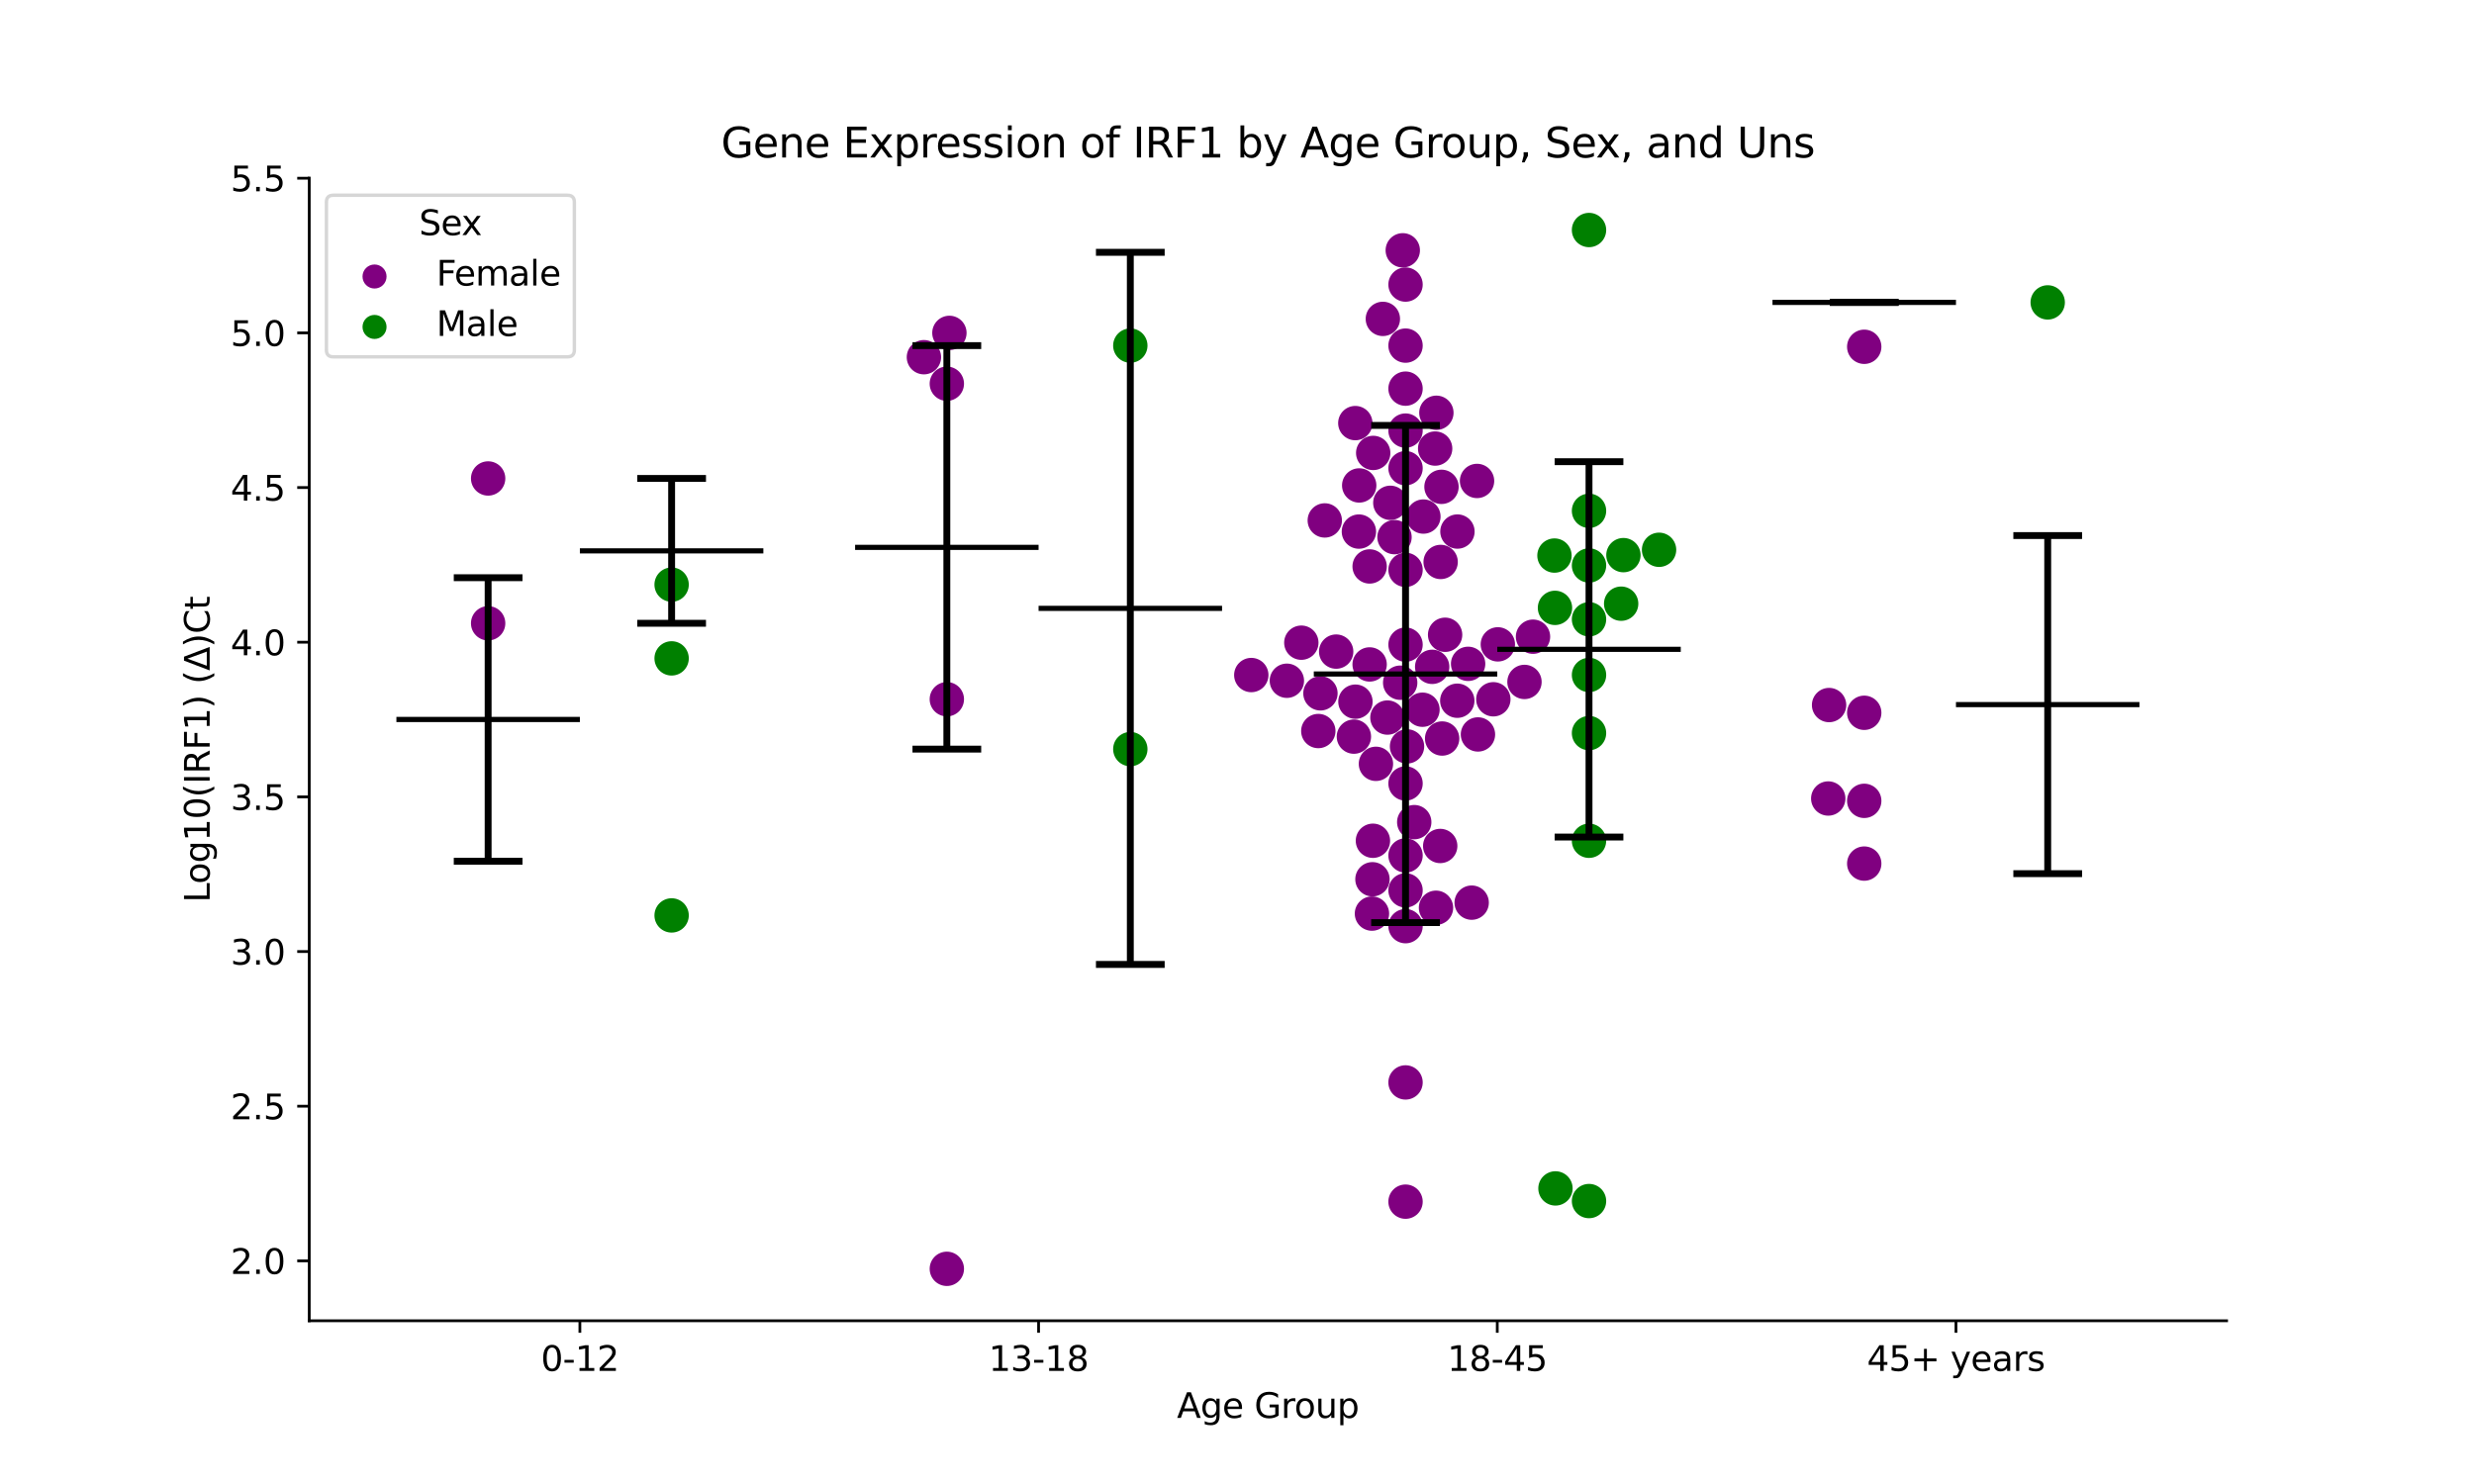 <?xml version="1.0" encoding="utf-8" standalone="no"?>
<!DOCTYPE svg PUBLIC "-//W3C//DTD SVG 1.1//EN"
  "http://www.w3.org/Graphics/SVG/1.1/DTD/svg11.dtd">
<svg xmlns:xlink="http://www.w3.org/1999/xlink" width="720pt" height="432pt" viewBox="0 0 720 432" xmlns="http://www.w3.org/2000/svg" version="1.1">
 <defs>
  <style type="text/css">*{stroke-linejoin: round; stroke-linecap: butt}</style>
 </defs>
 <g id="figure_1">
  <g id="patch_1">
   <path d="M 0 432 
L 720 432 
L 720 0 
L 0 0 
z
" style="fill: #ffffff"/>
  </g>
  <g id="axes_1">
   <g id="patch_2">
    <path d="M 90 384.48 
L 648 384.48 
L 648 51.84 
L 90 51.84 
z
" style="fill: #ffffff"/>
   </g>
   <g id="PathCollection_1">
    <defs>
     <path id="C0_0_60d38d4b29" d="M 0 5 
C 1.326 5 2.598 4.473 3.536 3.536 
C 4.473 2.598 5 1.326 5 -0 
C 5 -1.326 4.473 -2.598 3.536 -3.536 
C 2.598 -4.473 1.326 -5 0 -5 
C -1.326 -5 -2.598 -4.473 -3.536 -3.536 
C -4.473 -2.598 -5 -1.326 -5 0 
C -5 1.326 -4.473 2.598 -3.536 3.536 
C -2.598 4.473 -1.326 5 0 5 
z
"/>
    </defs>
    <g clip-path="url(#pe9689f462b)">
     <use xlink:href="#C0_0_60d38d4b29" x="142.062" y="139.283" style="fill: #800080"/>
    </g>
    <g clip-path="url(#pe9689f462b)">
     <use xlink:href="#C0_0_60d38d4b29" x="142.062" y="181.44" style="fill: #800080"/>
    </g>
   </g>
   <g id="PathCollection_2">
    <defs>
     <path id="C1_0_2b07fa9f61" d="M 0 5 
C 1.326 5 2.598 4.473 3.536 3.536 
C 4.473 2.598 5 1.326 5 -0 
C 5 -1.326 4.473 -2.598 3.536 -3.536 
C 2.598 -4.473 1.326 -5 0 -5 
C -1.326 -5 -2.598 -4.473 -3.536 -3.536 
C -4.473 -2.598 -5 -1.326 -5 0 
C -5 1.326 -4.473 2.598 -3.536 3.536 
C -2.598 4.473 -1.326 5 0 5 
z
"/>
    </defs>
    <g clip-path="url(#pe9689f462b)">
     <use xlink:href="#C1_0_2b07fa9f61" x="195.459" y="191.658" style="fill: #008000"/>
    </g>
    <g clip-path="url(#pe9689f462b)">
     <use xlink:href="#C1_0_2b07fa9f61" x="195.459" y="170.188" style="fill: #008000"/>
    </g>
    <g clip-path="url(#pe9689f462b)">
     <use xlink:href="#C1_0_2b07fa9f61" x="195.459" y="266.483" style="fill: #008000"/>
    </g>
   </g>
   <g id="PathCollection_3">
    <defs>
     <path id="C2_0_3ccf92d08c" d="M 0 5 
C 1.326 5 2.598 4.473 3.536 3.536 
C 4.473 2.598 5 1.326 5 -0 
C 5 -1.326 4.473 -2.598 3.536 -3.536 
C 2.598 -4.473 1.326 -5 0 -5 
C -1.326 -5 -2.598 -4.473 -3.536 -3.536 
C -4.473 -2.598 -5 -1.326 -5 0 
C -5 1.326 -4.473 2.598 -3.536 3.536 
C -2.598 4.473 -1.326 5 0 5 
z
"/>
    </defs>
    <g clip-path="url(#pe9689f462b)">
     <use xlink:href="#C2_0_3ccf92d08c" x="275.555" y="369.36" style="fill: #800080"/>
    </g>
    <g clip-path="url(#pe9689f462b)">
     <use xlink:href="#C2_0_3ccf92d08c" x="276.303" y="96.907" style="fill: #800080"/>
    </g>
    <g clip-path="url(#pe9689f462b)">
     <use xlink:href="#C2_0_3ccf92d08c" x="275.555" y="203.548" style="fill: #800080"/>
    </g>
    <g clip-path="url(#pe9689f462b)">
     <use xlink:href="#C2_0_3ccf92d08c" x="268.882" y="103.982" style="fill: #800080"/>
    </g>
    <g clip-path="url(#pe9689f462b)">
     <use xlink:href="#C2_0_3ccf92d08c" x="275.555" y="111.704" style="fill: #800080"/>
    </g>
   </g>
   <g id="PathCollection_4">
    <defs>
     <path id="C3_0_b7e15fd3f3" d="M 0 5 
C 1.326 5 2.598 4.473 3.536 3.536 
C 4.473 2.598 5 1.326 5 -0 
C 5 -1.326 4.473 -2.598 3.536 -3.536 
C 2.598 -4.473 1.326 -5 0 -5 
C -1.326 -5 -2.598 -4.473 -3.536 -3.536 
C -4.473 -2.598 -5 -1.326 -5 0 
C -5 1.326 -4.473 2.598 -3.536 3.536 
C -2.598 4.473 -1.326 5 0 5 
z
"/>
    </defs>
    <g clip-path="url(#pe9689f462b)">
     <use xlink:href="#C3_0_b7e15fd3f3" x="328.952" y="218.071" style="fill: #008000"/>
    </g>
    <g clip-path="url(#pe9689f462b)">
     <use xlink:href="#C3_0_b7e15fd3f3" x="328.952" y="100.607" style="fill: #008000"/>
    </g>
   </g>
   <g id="PathCollection_5">
    <defs>
     <path id="C4_0_c4be7e8904" d="M 0 5 
C 1.326 5 2.598 4.473 3.536 3.536 
C 4.473 2.598 5 1.326 5 -0 
C 5 -1.326 4.473 -2.598 3.536 -3.536 
C 2.598 -4.473 1.326 -5 0 -5 
C -1.326 -5 -2.598 -4.473 -3.536 -3.536 
C -4.473 -2.598 -5 -1.326 -5 0 
C -5 1.326 -4.473 2.598 -3.536 3.536 
C -2.598 4.473 -1.326 5 0 5 
z
"/>
    </defs>
    <g clip-path="url(#pe9689f462b)">
     <use xlink:href="#C4_0_c4be7e8904" x="399.421" y="255.958" style="fill: #800080"/>
    </g>
    <g clip-path="url(#pe9689f462b)">
     <use xlink:href="#C4_0_c4be7e8904" x="407.49" y="198.741" style="fill: #800080"/>
    </g>
    <g clip-path="url(#pe9689f462b)">
     <use xlink:href="#C4_0_c4be7e8904" x="427.262" y="193.247" style="fill: #800080"/>
    </g>
    <g clip-path="url(#pe9689f462b)">
     <use xlink:href="#C4_0_c4be7e8904" x="428.297" y="262.765" style="fill: #800080"/>
    </g>
    <g clip-path="url(#pe9689f462b)">
     <use xlink:href="#C4_0_c4be7e8904" x="417.913" y="264.252" style="fill: #800080"/>
    </g>
    <g clip-path="url(#pe9689f462b)">
     <use xlink:href="#C4_0_c4be7e8904" x="409.048" y="315.1" style="fill: #800080"/>
    </g>
    <g clip-path="url(#pe9689f462b)">
     <use xlink:href="#C4_0_c4be7e8904" x="403.778" y="208.885" style="fill: #800080"/>
    </g>
    <g clip-path="url(#pe9689f462b)">
     <use xlink:href="#C4_0_c4be7e8904" x="409.048" y="349.81" style="fill: #800080"/>
    </g>
    <g clip-path="url(#pe9689f462b)">
     <use xlink:href="#C4_0_c4be7e8904" x="413.977" y="206.604" style="fill: #800080"/>
    </g>
    <g clip-path="url(#pe9689f462b)">
     <use xlink:href="#C4_0_c4be7e8904" x="435.911" y="187.577" style="fill: #800080"/>
    </g>
    <g clip-path="url(#pe9689f462b)">
     <use xlink:href="#C4_0_c4be7e8904" x="409.048" y="228.073" style="fill: #800080"/>
    </g>
    <g clip-path="url(#pe9689f462b)">
     <use xlink:href="#C4_0_c4be7e8904" x="398.6" y="164.894" style="fill: #800080"/>
    </g>
    <g clip-path="url(#pe9689f462b)">
     <use xlink:href="#C4_0_c4be7e8904" x="404.623" y="146.374" style="fill: #800080"/>
    </g>
    <g clip-path="url(#pe9689f462b)">
     <use xlink:href="#C4_0_c4be7e8904" x="409.048" y="136.291" style="fill: #800080"/>
    </g>
    <g clip-path="url(#pe9689f462b)">
     <use xlink:href="#C4_0_c4be7e8904" x="416.802" y="194.12" style="fill: #800080"/>
    </g>
    <g clip-path="url(#pe9689f462b)">
     <use xlink:href="#C4_0_c4be7e8904" x="424.154" y="154.737" style="fill: #800080"/>
    </g>
    <g clip-path="url(#pe9689f462b)">
     <use xlink:href="#C4_0_c4be7e8904" x="434.601" y="203.564" style="fill: #800080"/>
    </g>
    <g clip-path="url(#pe9689f462b)">
     <use xlink:href="#C4_0_c4be7e8904" x="383.662" y="212.809" style="fill: #800080"/>
    </g>
    <g clip-path="url(#pe9689f462b)">
     <use xlink:href="#C4_0_c4be7e8904" x="388.86" y="189.685" style="fill: #800080"/>
    </g>
    <g clip-path="url(#pe9689f462b)">
     <use xlink:href="#C4_0_c4be7e8904" x="419.14" y="246.268" style="fill: #800080"/>
    </g>
    <g clip-path="url(#pe9689f462b)">
     <use xlink:href="#C4_0_c4be7e8904" x="430.125" y="213.8" style="fill: #800080"/>
    </g>
    <g clip-path="url(#pe9689f462b)">
     <use xlink:href="#C4_0_c4be7e8904" x="409.048" y="269.61" style="fill: #800080"/>
    </g>
    <g clip-path="url(#pe9689f462b)">
     <use xlink:href="#C4_0_c4be7e8904" x="395.565" y="141.316" style="fill: #800080"/>
    </g>
    <g clip-path="url(#pe9689f462b)">
     <use xlink:href="#C4_0_c4be7e8904" x="364.159" y="196.508" style="fill: #800080"/>
    </g>
    <g clip-path="url(#pe9689f462b)">
     <use xlink:href="#C4_0_c4be7e8904" x="384.283" y="201.833" style="fill: #800080"/>
    </g>
    <g clip-path="url(#pe9689f462b)">
     <use xlink:href="#C4_0_c4be7e8904" x="409.048" y="82.839" style="fill: #800080"/>
    </g>
    <g clip-path="url(#pe9689f462b)">
     <use xlink:href="#C4_0_c4be7e8904" x="394.433" y="123.167" style="fill: #800080"/>
    </g>
    <g clip-path="url(#pe9689f462b)">
     <use xlink:href="#C4_0_c4be7e8904" x="402.449" y="92.831" style="fill: #800080"/>
    </g>
    <g clip-path="url(#pe9689f462b)">
     <use xlink:href="#C4_0_c4be7e8904" x="399.273" y="265.957" style="fill: #800080"/>
    </g>
    <g clip-path="url(#pe9689f462b)">
     <use xlink:href="#C4_0_c4be7e8904" x="385.546" y="151.5" style="fill: #800080"/>
    </g>
    <g clip-path="url(#pe9689f462b)">
     <use xlink:href="#C4_0_c4be7e8904" x="374.513" y="198.169" style="fill: #800080"/>
    </g>
    <g clip-path="url(#pe9689f462b)">
     <use xlink:href="#C4_0_c4be7e8904" x="446.146" y="185.344" style="fill: #800080"/>
    </g>
    <g clip-path="url(#pe9689f462b)">
     <use xlink:href="#C4_0_c4be7e8904" x="424.11" y="203.983" style="fill: #800080"/>
    </g>
    <g clip-path="url(#pe9689f462b)">
     <use xlink:href="#C4_0_c4be7e8904" x="409.048" y="259.188" style="fill: #800080"/>
    </g>
    <g clip-path="url(#pe9689f462b)">
     <use xlink:href="#C4_0_c4be7e8904" x="443.664" y="198.515" style="fill: #800080"/>
    </g>
    <g clip-path="url(#pe9689f462b)">
     <use xlink:href="#C4_0_c4be7e8904" x="400.432" y="222.357" style="fill: #800080"/>
    </g>
    <g clip-path="url(#pe9689f462b)">
     <use xlink:href="#C4_0_c4be7e8904" x="398.599" y="193.421" style="fill: #800080"/>
    </g>
    <g clip-path="url(#pe9689f462b)">
     <use xlink:href="#C4_0_c4be7e8904" x="429.857" y="140.009" style="fill: #800080"/>
    </g>
    <g clip-path="url(#pe9689f462b)">
     <use xlink:href="#C4_0_c4be7e8904" x="409.48" y="217.283" style="fill: #800080"/>
    </g>
    <g clip-path="url(#pe9689f462b)">
     <use xlink:href="#C4_0_c4be7e8904" x="378.72" y="187.088" style="fill: #800080"/>
    </g>
    <g clip-path="url(#pe9689f462b)">
     <use xlink:href="#C4_0_c4be7e8904" x="409.048" y="100.61" style="fill: #800080"/>
    </g>
    <g clip-path="url(#pe9689f462b)">
     <use xlink:href="#C4_0_c4be7e8904" x="409.048" y="165.884" style="fill: #800080"/>
    </g>
    <g clip-path="url(#pe9689f462b)">
     <use xlink:href="#C4_0_c4be7e8904" x="408.244" y="72.868" style="fill: #800080"/>
    </g>
    <g clip-path="url(#pe9689f462b)">
     <use xlink:href="#C4_0_c4be7e8904" x="418.025" y="120.161" style="fill: #800080"/>
    </g>
    <g clip-path="url(#pe9689f462b)">
     <use xlink:href="#C4_0_c4be7e8904" x="409.048" y="125.348" style="fill: #800080"/>
    </g>
    <g clip-path="url(#pe9689f462b)">
     <use xlink:href="#C4_0_c4be7e8904" x="394.468" y="204.261" style="fill: #800080"/>
    </g>
    <g clip-path="url(#pe9689f462b)">
     <use xlink:href="#C4_0_c4be7e8904" x="395.477" y="154.747" style="fill: #800080"/>
    </g>
    <g clip-path="url(#pe9689f462b)">
     <use xlink:href="#C4_0_c4be7e8904" x="417.666" y="130.579" style="fill: #800080"/>
    </g>
    <g clip-path="url(#pe9689f462b)">
     <use xlink:href="#C4_0_c4be7e8904" x="419.512" y="141.721" style="fill: #800080"/>
    </g>
    <g clip-path="url(#pe9689f462b)">
     <use xlink:href="#C4_0_c4be7e8904" x="420.565" y="184.784" style="fill: #800080"/>
    </g>
    <g clip-path="url(#pe9689f462b)">
     <use xlink:href="#C4_0_c4be7e8904" x="409.048" y="187.659" style="fill: #800080"/>
    </g>
    <g clip-path="url(#pe9689f462b)">
     <use xlink:href="#C4_0_c4be7e8904" x="414.247" y="150.373" style="fill: #800080"/>
    </g>
    <g clip-path="url(#pe9689f462b)">
     <use xlink:href="#C4_0_c4be7e8904" x="409.048" y="113.137" style="fill: #800080"/>
    </g>
    <g clip-path="url(#pe9689f462b)">
     <use xlink:href="#C4_0_c4be7e8904" x="409.048" y="249.027" style="fill: #800080"/>
    </g>
    <g clip-path="url(#pe9689f462b)">
     <use xlink:href="#C4_0_c4be7e8904" x="399.639" y="131.851" style="fill: #800080"/>
    </g>
    <g clip-path="url(#pe9689f462b)">
     <use xlink:href="#C4_0_c4be7e8904" x="399.557" y="244.75" style="fill: #800080"/>
    </g>
    <g clip-path="url(#pe9689f462b)">
     <use xlink:href="#C4_0_c4be7e8904" x="411.58" y="239.329" style="fill: #800080"/>
    </g>
    <g clip-path="url(#pe9689f462b)">
     <use xlink:href="#C4_0_c4be7e8904" x="419.267" y="163.588" style="fill: #800080"/>
    </g>
    <g clip-path="url(#pe9689f462b)">
     <use xlink:href="#C4_0_c4be7e8904" x="394.022" y="214.437" style="fill: #800080"/>
    </g>
    <g clip-path="url(#pe9689f462b)">
     <use xlink:href="#C4_0_c4be7e8904" x="419.7" y="214.988" style="fill: #800080"/>
    </g>
    <g clip-path="url(#pe9689f462b)">
     <use xlink:href="#C4_0_c4be7e8904" x="405.839" y="156.363" style="fill: #800080"/>
    </g>
   </g>
   <g id="PathCollection_6">
    <defs>
     <path id="C5_0_71ccc77578" d="M 0 5 
C 1.326 5 2.598 4.473 3.536 3.536 
C 4.473 2.598 5 1.326 5 -0 
C 5 -1.326 4.473 -2.598 3.536 -3.536 
C 2.598 -4.473 1.326 -5 0 -5 
C -1.326 -5 -2.598 -4.473 -3.536 -3.536 
C -4.473 -2.598 -5 -1.326 -5 0 
C -5 1.326 -4.473 2.598 -3.536 3.536 
C -2.598 4.473 -1.326 5 0 5 
z
"/>
    </defs>
    <g clip-path="url(#pe9689f462b)">
     <use xlink:href="#C5_0_71ccc77578" x="462.445" y="244.75" style="fill: #008000"/>
    </g>
    <g clip-path="url(#pe9689f462b)">
     <use xlink:href="#C5_0_71ccc77578" x="462.445" y="164.609" style="fill: #008000"/>
    </g>
    <g clip-path="url(#pe9689f462b)">
     <use xlink:href="#C5_0_71ccc77578" x="452.682" y="345.953" style="fill: #008000"/>
    </g>
    <g clip-path="url(#pe9689f462b)">
     <use xlink:href="#C5_0_71ccc77578" x="472.459" y="161.601" style="fill: #008000"/>
    </g>
    <g clip-path="url(#pe9689f462b)">
     <use xlink:href="#C5_0_71ccc77578" x="462.445" y="349.635" style="fill: #008000"/>
    </g>
    <g clip-path="url(#pe9689f462b)">
     <use xlink:href="#C5_0_71ccc77578" x="471.8" y="175.736" style="fill: #008000"/>
    </g>
    <g clip-path="url(#pe9689f462b)">
     <use xlink:href="#C5_0_71ccc77578" x="462.445" y="213.41" style="fill: #008000"/>
    </g>
    <g clip-path="url(#pe9689f462b)">
     <use xlink:href="#C5_0_71ccc77578" x="482.831" y="160.047" style="fill: #008000"/>
    </g>
    <g clip-path="url(#pe9689f462b)">
     <use xlink:href="#C5_0_71ccc77578" x="462.445" y="148.704" style="fill: #008000"/>
    </g>
    <g clip-path="url(#pe9689f462b)">
     <use xlink:href="#C5_0_71ccc77578" x="452.542" y="176.953" style="fill: #008000"/>
    </g>
    <g clip-path="url(#pe9689f462b)">
     <use xlink:href="#C5_0_71ccc77578" x="462.445" y="196.488" style="fill: #008000"/>
    </g>
    <g clip-path="url(#pe9689f462b)">
     <use xlink:href="#C5_0_71ccc77578" x="462.445" y="180.277" style="fill: #008000"/>
    </g>
    <g clip-path="url(#pe9689f462b)">
     <use xlink:href="#C5_0_71ccc77578" x="452.391" y="161.727" style="fill: #008000"/>
    </g>
    <g clip-path="url(#pe9689f462b)">
     <use xlink:href="#C5_0_71ccc77578" x="462.445" y="66.96" style="fill: #008000"/>
    </g>
   </g>
   <g id="PathCollection_7">
    <defs>
     <path id="C6_0_45446787f5" d="M 0 5 
C 1.326 5 2.598 4.473 3.536 3.536 
C 4.473 2.598 5 1.326 5 -0 
C 5 -1.326 4.473 -2.598 3.536 -3.536 
C 2.598 -4.473 1.326 -5 0 -5 
C -1.326 -5 -2.598 -4.473 -3.536 -3.536 
C -4.473 -2.598 -5 -1.326 -5 0 
C -5 1.326 -4.473 2.598 -3.536 3.536 
C -2.598 4.473 -1.326 5 0 5 
z
"/>
    </defs>
    <g clip-path="url(#pe9689f462b)">
     <use xlink:href="#C6_0_45446787f5" x="542.541" y="251.395" style="fill: #800080"/>
    </g>
    <g clip-path="url(#pe9689f462b)">
     <use xlink:href="#C6_0_45446787f5" x="532.065" y="232.449" style="fill: #800080"/>
    </g>
    <g clip-path="url(#pe9689f462b)">
     <use xlink:href="#C6_0_45446787f5" x="542.541" y="207.497" style="fill: #800080"/>
    </g>
    <g clip-path="url(#pe9689f462b)">
     <use xlink:href="#C6_0_45446787f5" x="542.541" y="233.131" style="fill: #800080"/>
    </g>
    <g clip-path="url(#pe9689f462b)">
     <use xlink:href="#C6_0_45446787f5" x="532.311" y="205.244" style="fill: #800080"/>
    </g>
    <g clip-path="url(#pe9689f462b)">
     <use xlink:href="#C6_0_45446787f5" x="542.541" y="100.951" style="fill: #800080"/>
    </g>
   </g>
   <g id="PathCollection_8">
    <defs>
     <path id="m932ec65795" d="M 0 5 
C 1.326 5 2.598 4.473 3.536 3.536 
C 4.473 2.598 5 1.326 5 0 
C 5 -1.326 4.473 -2.598 3.536 -3.536 
C 2.598 -4.473 1.326 -5 0 -5 
C -1.326 -5 -2.598 -4.473 -3.536 -3.536 
C -4.473 -2.598 -5 -1.326 -5 0 
C -5 1.326 -4.473 2.598 -3.536 3.536 
C -2.598 4.473 -1.326 5 0 5 
z
"/>
    </defs>
    <g clip-path="url(#pe9689f462b)">
     <use xlink:href="#m932ec65795" x="595.938" y="88.031" style="fill: #008000"/>
    </g>
   </g>
   <g id="PathCollection_9"/>
   <g id="PathCollection_10"/>
   <g id="matplotlib.axis_1">
    <g id="xtick_1">
     <g id="line2d_1">
      <defs>
       <path id="maeff72ce43" d="M 0 0 
L 0 3.5 
" style="stroke: #000000; stroke-width: 0.8"/>
      </defs>
      <g>
       <use xlink:href="#maeff72ce43" x="168.761" y="384.48" style="stroke: #000000; stroke-width: 0.8"/>
      </g>
     </g>
     <g id="text_1">
      <!-- 0-12 -->
      <g transform="translate(157.413 399.078) scale(0.1 -0.1)">
       <defs>
        <path id="DejaVuSans-30" d="M 2034 4250 
Q 1547 4250 1301 3770 
Q 1056 3291 1056 2328 
Q 1056 1369 1301 889 
Q 1547 409 2034 409 
Q 2525 409 2770 889 
Q 3016 1369 3016 2328 
Q 3016 3291 2770 3770 
Q 2525 4250 2034 4250 
z
M 2034 4750 
Q 2819 4750 3233 4129 
Q 3647 3509 3647 2328 
Q 3647 1150 3233 529 
Q 2819 -91 2034 -91 
Q 1250 -91 836 529 
Q 422 1150 422 2328 
Q 422 3509 836 4129 
Q 1250 4750 2034 4750 
z
" transform="scale(0.016)"/>
        <path id="DejaVuSans-2d" d="M 313 2009 
L 1997 2009 
L 1997 1497 
L 313 1497 
L 313 2009 
z
" transform="scale(0.016)"/>
        <path id="DejaVuSans-31" d="M 794 531 
L 1825 531 
L 1825 4091 
L 703 3866 
L 703 4441 
L 1819 4666 
L 2450 4666 
L 2450 531 
L 3481 531 
L 3481 0 
L 794 0 
L 794 531 
z
" transform="scale(0.016)"/>
        <path id="DejaVuSans-32" d="M 1228 531 
L 3431 531 
L 3431 0 
L 469 0 
L 469 531 
Q 828 903 1448 1529 
Q 2069 2156 2228 2338 
Q 2531 2678 2651 2914 
Q 2772 3150 2772 3378 
Q 2772 3750 2511 3984 
Q 2250 4219 1831 4219 
Q 1534 4219 1204 4116 
Q 875 4013 500 3803 
L 500 4441 
Q 881 4594 1212 4672 
Q 1544 4750 1819 4750 
Q 2544 4750 2975 4387 
Q 3406 4025 3406 3419 
Q 3406 3131 3298 2873 
Q 3191 2616 2906 2266 
Q 2828 2175 2409 1742 
Q 1991 1309 1228 531 
z
" transform="scale(0.016)"/>
       </defs>
       <use xlink:href="#DejaVuSans-30"/>
       <use xlink:href="#DejaVuSans-2d" x="63.623"/>
       <use xlink:href="#DejaVuSans-31" x="99.707"/>
       <use xlink:href="#DejaVuSans-32" x="163.33"/>
      </g>
     </g>
    </g>
    <g id="xtick_2">
     <g id="line2d_2">
      <g>
       <use xlink:href="#maeff72ce43" x="302.254" y="384.48" style="stroke: #000000; stroke-width: 0.8"/>
      </g>
     </g>
     <g id="text_2">
      <!-- 13-18 -->
      <g transform="translate(287.725 399.078) scale(0.1 -0.1)">
       <defs>
        <path id="DejaVuSans-33" d="M 2597 2516 
Q 3050 2419 3304 2112 
Q 3559 1806 3559 1356 
Q 3559 666 3084 287 
Q 2609 -91 1734 -91 
Q 1441 -91 1130 -33 
Q 819 25 488 141 
L 488 750 
Q 750 597 1062 519 
Q 1375 441 1716 441 
Q 2309 441 2620 675 
Q 2931 909 2931 1356 
Q 2931 1769 2642 2001 
Q 2353 2234 1838 2234 
L 1294 2234 
L 1294 2753 
L 1863 2753 
Q 2328 2753 2575 2939 
Q 2822 3125 2822 3475 
Q 2822 3834 2567 4026 
Q 2313 4219 1838 4219 
Q 1578 4219 1281 4162 
Q 984 4106 628 3988 
L 628 4550 
Q 988 4650 1302 4700 
Q 1616 4750 1894 4750 
Q 2613 4750 3031 4423 
Q 3450 4097 3450 3541 
Q 3450 3153 3228 2886 
Q 3006 2619 2597 2516 
z
" transform="scale(0.016)"/>
        <path id="DejaVuSans-38" d="M 2034 2216 
Q 1584 2216 1326 1975 
Q 1069 1734 1069 1313 
Q 1069 891 1326 650 
Q 1584 409 2034 409 
Q 2484 409 2743 651 
Q 3003 894 3003 1313 
Q 3003 1734 2745 1975 
Q 2488 2216 2034 2216 
z
M 1403 2484 
Q 997 2584 770 2862 
Q 544 3141 544 3541 
Q 544 4100 942 4425 
Q 1341 4750 2034 4750 
Q 2731 4750 3128 4425 
Q 3525 4100 3525 3541 
Q 3525 3141 3298 2862 
Q 3072 2584 2669 2484 
Q 3125 2378 3379 2068 
Q 3634 1759 3634 1313 
Q 3634 634 3220 271 
Q 2806 -91 2034 -91 
Q 1263 -91 848 271 
Q 434 634 434 1313 
Q 434 1759 690 2068 
Q 947 2378 1403 2484 
z
M 1172 3481 
Q 1172 3119 1398 2916 
Q 1625 2713 2034 2713 
Q 2441 2713 2670 2916 
Q 2900 3119 2900 3481 
Q 2900 3844 2670 4047 
Q 2441 4250 2034 4250 
Q 1625 4250 1398 4047 
Q 1172 3844 1172 3481 
z
" transform="scale(0.016)"/>
       </defs>
       <use xlink:href="#DejaVuSans-31"/>
       <use xlink:href="#DejaVuSans-33" x="63.623"/>
       <use xlink:href="#DejaVuSans-2d" x="127.246"/>
       <use xlink:href="#DejaVuSans-31" x="163.33"/>
       <use xlink:href="#DejaVuSans-38" x="226.953"/>
      </g>
     </g>
    </g>
    <g id="xtick_3">
     <g id="line2d_3">
      <g>
       <use xlink:href="#maeff72ce43" x="435.746" y="384.48" style="stroke: #000000; stroke-width: 0.8"/>
      </g>
     </g>
     <g id="text_3">
      <!-- 18-45 -->
      <g transform="translate(421.218 399.078) scale(0.1 -0.1)">
       <defs>
        <path id="DejaVuSans-34" d="M 2419 4116 
L 825 1625 
L 2419 1625 
L 2419 4116 
z
M 2253 4666 
L 3047 4666 
L 3047 1625 
L 3713 1625 
L 3713 1100 
L 3047 1100 
L 3047 0 
L 2419 0 
L 2419 1100 
L 313 1100 
L 313 1709 
L 2253 4666 
z
" transform="scale(0.016)"/>
        <path id="DejaVuSans-35" d="M 691 4666 
L 3169 4666 
L 3169 4134 
L 1269 4134 
L 1269 2991 
Q 1406 3038 1543 3061 
Q 1681 3084 1819 3084 
Q 2600 3084 3056 2656 
Q 3513 2228 3513 1497 
Q 3513 744 3044 326 
Q 2575 -91 1722 -91 
Q 1428 -91 1123 -41 
Q 819 9 494 109 
L 494 744 
Q 775 591 1075 516 
Q 1375 441 1709 441 
Q 2250 441 2565 725 
Q 2881 1009 2881 1497 
Q 2881 1984 2565 2268 
Q 2250 2553 1709 2553 
Q 1456 2553 1204 2497 
Q 953 2441 691 2322 
L 691 4666 
z
" transform="scale(0.016)"/>
       </defs>
       <use xlink:href="#DejaVuSans-31"/>
       <use xlink:href="#DejaVuSans-38" x="63.623"/>
       <use xlink:href="#DejaVuSans-2d" x="127.246"/>
       <use xlink:href="#DejaVuSans-34" x="163.33"/>
       <use xlink:href="#DejaVuSans-35" x="226.953"/>
      </g>
     </g>
    </g>
    <g id="xtick_4">
     <g id="line2d_4">
      <g>
       <use xlink:href="#maeff72ce43" x="569.239" y="384.48" style="stroke: #000000; stroke-width: 0.8"/>
      </g>
     </g>
     <g id="text_4">
      <!-- 45+ years -->
      <g transform="translate(543.338 399.078) scale(0.1 -0.1)">
       <defs>
        <path id="DejaVuSans-2b" d="M 2944 4013 
L 2944 2272 
L 4684 2272 
L 4684 1741 
L 2944 1741 
L 2944 0 
L 2419 0 
L 2419 1741 
L 678 1741 
L 678 2272 
L 2419 2272 
L 2419 4013 
L 2944 4013 
z
" transform="scale(0.016)"/>
        <path id="DejaVuSans-20" transform="scale(0.016)"/>
        <path id="DejaVuSans-79" d="M 2059 -325 
Q 1816 -950 1584 -1140 
Q 1353 -1331 966 -1331 
L 506 -1331 
L 506 -850 
L 844 -850 
Q 1081 -850 1212 -737 
Q 1344 -625 1503 -206 
L 1606 56 
L 191 3500 
L 800 3500 
L 1894 763 
L 2988 3500 
L 3597 3500 
L 2059 -325 
z
" transform="scale(0.016)"/>
        <path id="DejaVuSans-65" d="M 3597 1894 
L 3597 1613 
L 953 1613 
Q 991 1019 1311 708 
Q 1631 397 2203 397 
Q 2534 397 2845 478 
Q 3156 559 3463 722 
L 3463 178 
Q 3153 47 2828 -22 
Q 2503 -91 2169 -91 
Q 1331 -91 842 396 
Q 353 884 353 1716 
Q 353 2575 817 3079 
Q 1281 3584 2069 3584 
Q 2775 3584 3186 3129 
Q 3597 2675 3597 1894 
z
M 3022 2063 
Q 3016 2534 2758 2815 
Q 2500 3097 2075 3097 
Q 1594 3097 1305 2825 
Q 1016 2553 972 2059 
L 3022 2063 
z
" transform="scale(0.016)"/>
        <path id="DejaVuSans-61" d="M 2194 1759 
Q 1497 1759 1228 1600 
Q 959 1441 959 1056 
Q 959 750 1161 570 
Q 1363 391 1709 391 
Q 2188 391 2477 730 
Q 2766 1069 2766 1631 
L 2766 1759 
L 2194 1759 
z
M 3341 1997 
L 3341 0 
L 2766 0 
L 2766 531 
Q 2569 213 2275 61 
Q 1981 -91 1556 -91 
Q 1019 -91 701 211 
Q 384 513 384 1019 
Q 384 1609 779 1909 
Q 1175 2209 1959 2209 
L 2766 2209 
L 2766 2266 
Q 2766 2663 2505 2880 
Q 2244 3097 1772 3097 
Q 1472 3097 1187 3025 
Q 903 2953 641 2809 
L 641 3341 
Q 956 3463 1253 3523 
Q 1550 3584 1831 3584 
Q 2591 3584 2966 3190 
Q 3341 2797 3341 1997 
z
" transform="scale(0.016)"/>
        <path id="DejaVuSans-72" d="M 2631 2963 
Q 2534 3019 2420 3045 
Q 2306 3072 2169 3072 
Q 1681 3072 1420 2755 
Q 1159 2438 1159 1844 
L 1159 0 
L 581 0 
L 581 3500 
L 1159 3500 
L 1159 2956 
Q 1341 3275 1631 3429 
Q 1922 3584 2338 3584 
Q 2397 3584 2469 3576 
Q 2541 3569 2628 3553 
L 2631 2963 
z
" transform="scale(0.016)"/>
        <path id="DejaVuSans-73" d="M 2834 3397 
L 2834 2853 
Q 2591 2978 2328 3040 
Q 2066 3103 1784 3103 
Q 1356 3103 1142 2972 
Q 928 2841 928 2578 
Q 928 2378 1081 2264 
Q 1234 2150 1697 2047 
L 1894 2003 
Q 2506 1872 2764 1633 
Q 3022 1394 3022 966 
Q 3022 478 2636 193 
Q 2250 -91 1575 -91 
Q 1294 -91 989 -36 
Q 684 19 347 128 
L 347 722 
Q 666 556 975 473 
Q 1284 391 1588 391 
Q 1994 391 2212 530 
Q 2431 669 2431 922 
Q 2431 1156 2273 1281 
Q 2116 1406 1581 1522 
L 1381 1569 
Q 847 1681 609 1914 
Q 372 2147 372 2553 
Q 372 3047 722 3315 
Q 1072 3584 1716 3584 
Q 2034 3584 2315 3537 
Q 2597 3491 2834 3397 
z
" transform="scale(0.016)"/>
       </defs>
       <use xlink:href="#DejaVuSans-34"/>
       <use xlink:href="#DejaVuSans-35" x="63.623"/>
       <use xlink:href="#DejaVuSans-2b" x="127.246"/>
       <use xlink:href="#DejaVuSans-20" x="211.035"/>
       <use xlink:href="#DejaVuSans-79" x="242.822"/>
       <use xlink:href="#DejaVuSans-65" x="302.002"/>
       <use xlink:href="#DejaVuSans-61" x="363.525"/>
       <use xlink:href="#DejaVuSans-72" x="424.805"/>
       <use xlink:href="#DejaVuSans-73" x="465.918"/>
      </g>
     </g>
    </g>
    <g id="text_5">
     <!-- Age Group -->
     <g transform="translate(342.52 412.757) scale(0.1 -0.1)">
      <defs>
       <path id="DejaVuSans-41" d="M 2188 4044 
L 1331 1722 
L 3047 1722 
L 2188 4044 
z
M 1831 4666 
L 2547 4666 
L 4325 0 
L 3669 0 
L 3244 1197 
L 1141 1197 
L 716 0 
L 50 0 
L 1831 4666 
z
" transform="scale(0.016)"/>
       <path id="DejaVuSans-67" d="M 2906 1791 
Q 2906 2416 2648 2759 
Q 2391 3103 1925 3103 
Q 1463 3103 1205 2759 
Q 947 2416 947 1791 
Q 947 1169 1205 825 
Q 1463 481 1925 481 
Q 2391 481 2648 825 
Q 2906 1169 2906 1791 
z
M 3481 434 
Q 3481 -459 3084 -895 
Q 2688 -1331 1869 -1331 
Q 1566 -1331 1297 -1286 
Q 1028 -1241 775 -1147 
L 775 -588 
Q 1028 -725 1275 -790 
Q 1522 -856 1778 -856 
Q 2344 -856 2625 -561 
Q 2906 -266 2906 331 
L 2906 616 
Q 2728 306 2450 153 
Q 2172 0 1784 0 
Q 1141 0 747 490 
Q 353 981 353 1791 
Q 353 2603 747 3093 
Q 1141 3584 1784 3584 
Q 2172 3584 2450 3431 
Q 2728 3278 2906 2969 
L 2906 3500 
L 3481 3500 
L 3481 434 
z
" transform="scale(0.016)"/>
       <path id="DejaVuSans-47" d="M 3809 666 
L 3809 1919 
L 2778 1919 
L 2778 2438 
L 4434 2438 
L 4434 434 
Q 4069 175 3628 42 
Q 3188 -91 2688 -91 
Q 1594 -91 976 548 
Q 359 1188 359 2328 
Q 359 3472 976 4111 
Q 1594 4750 2688 4750 
Q 3144 4750 3555 4637 
Q 3966 4525 4313 4306 
L 4313 3634 
Q 3963 3931 3569 4081 
Q 3175 4231 2741 4231 
Q 1884 4231 1454 3753 
Q 1025 3275 1025 2328 
Q 1025 1384 1454 906 
Q 1884 428 2741 428 
Q 3075 428 3337 486 
Q 3600 544 3809 666 
z
" transform="scale(0.016)"/>
       <path id="DejaVuSans-6f" d="M 1959 3097 
Q 1497 3097 1228 2736 
Q 959 2375 959 1747 
Q 959 1119 1226 758 
Q 1494 397 1959 397 
Q 2419 397 2687 759 
Q 2956 1122 2956 1747 
Q 2956 2369 2687 2733 
Q 2419 3097 1959 3097 
z
M 1959 3584 
Q 2709 3584 3137 3096 
Q 3566 2609 3566 1747 
Q 3566 888 3137 398 
Q 2709 -91 1959 -91 
Q 1206 -91 779 398 
Q 353 888 353 1747 
Q 353 2609 779 3096 
Q 1206 3584 1959 3584 
z
" transform="scale(0.016)"/>
       <path id="DejaVuSans-75" d="M 544 1381 
L 544 3500 
L 1119 3500 
L 1119 1403 
Q 1119 906 1312 657 
Q 1506 409 1894 409 
Q 2359 409 2629 706 
Q 2900 1003 2900 1516 
L 2900 3500 
L 3475 3500 
L 3475 0 
L 2900 0 
L 2900 538 
Q 2691 219 2414 64 
Q 2138 -91 1772 -91 
Q 1169 -91 856 284 
Q 544 659 544 1381 
z
M 1991 3584 
L 1991 3584 
z
" transform="scale(0.016)"/>
       <path id="DejaVuSans-70" d="M 1159 525 
L 1159 -1331 
L 581 -1331 
L 581 3500 
L 1159 3500 
L 1159 2969 
Q 1341 3281 1617 3432 
Q 1894 3584 2278 3584 
Q 2916 3584 3314 3078 
Q 3713 2572 3713 1747 
Q 3713 922 3314 415 
Q 2916 -91 2278 -91 
Q 1894 -91 1617 61 
Q 1341 213 1159 525 
z
M 3116 1747 
Q 3116 2381 2855 2742 
Q 2594 3103 2138 3103 
Q 1681 3103 1420 2742 
Q 1159 2381 1159 1747 
Q 1159 1113 1420 752 
Q 1681 391 2138 391 
Q 2594 391 2855 752 
Q 3116 1113 3116 1747 
z
" transform="scale(0.016)"/>
      </defs>
      <use xlink:href="#DejaVuSans-41"/>
      <use xlink:href="#DejaVuSans-67" x="68.408"/>
      <use xlink:href="#DejaVuSans-65" x="131.885"/>
      <use xlink:href="#DejaVuSans-20" x="193.408"/>
      <use xlink:href="#DejaVuSans-47" x="225.195"/>
      <use xlink:href="#DejaVuSans-72" x="302.686"/>
      <use xlink:href="#DejaVuSans-6f" x="341.549"/>
      <use xlink:href="#DejaVuSans-75" x="402.73"/>
      <use xlink:href="#DejaVuSans-70" x="466.109"/>
     </g>
    </g>
   </g>
   <g id="matplotlib.axis_2">
    <g id="ytick_1">
     <g id="line2d_5">
      <defs>
       <path id="mec1d19e42a" d="M 0 0 
L -3.5 0 
" style="stroke: #000000; stroke-width: 0.8"/>
      </defs>
      <g>
       <use xlink:href="#mec1d19e42a" x="90" y="367.045" style="stroke: #000000; stroke-width: 0.8"/>
      </g>
     </g>
     <g id="text_6">
      <!-- 2.0 -->
      <g transform="translate(67.097 370.844) scale(0.1 -0.1)">
       <defs>
        <path id="DejaVuSans-2e" d="M 684 794 
L 1344 794 
L 1344 0 
L 684 0 
L 684 794 
z
" transform="scale(0.016)"/>
       </defs>
       <use xlink:href="#DejaVuSans-32"/>
       <use xlink:href="#DejaVuSans-2e" x="63.623"/>
       <use xlink:href="#DejaVuSans-30" x="95.41"/>
      </g>
     </g>
    </g>
    <g id="ytick_2">
     <g id="line2d_6">
      <g>
       <use xlink:href="#mec1d19e42a" x="90" y="322.022" style="stroke: #000000; stroke-width: 0.8"/>
      </g>
     </g>
     <g id="text_7">
      <!-- 2.5 -->
      <g transform="translate(67.097 325.821) scale(0.1 -0.1)">
       <use xlink:href="#DejaVuSans-32"/>
       <use xlink:href="#DejaVuSans-2e" x="63.623"/>
       <use xlink:href="#DejaVuSans-35" x="95.41"/>
      </g>
     </g>
    </g>
    <g id="ytick_3">
     <g id="line2d_7">
      <g>
       <use xlink:href="#mec1d19e42a" x="90" y="276.999" style="stroke: #000000; stroke-width: 0.8"/>
      </g>
     </g>
     <g id="text_8">
      <!-- 3.0 -->
      <g transform="translate(67.097 280.798) scale(0.1 -0.1)">
       <use xlink:href="#DejaVuSans-33"/>
       <use xlink:href="#DejaVuSans-2e" x="63.623"/>
       <use xlink:href="#DejaVuSans-30" x="95.41"/>
      </g>
     </g>
    </g>
    <g id="ytick_4">
     <g id="line2d_8">
      <g>
       <use xlink:href="#mec1d19e42a" x="90" y="231.976" style="stroke: #000000; stroke-width: 0.8"/>
      </g>
     </g>
     <g id="text_9">
      <!-- 3.5 -->
      <g transform="translate(67.097 235.775) scale(0.1 -0.1)">
       <use xlink:href="#DejaVuSans-33"/>
       <use xlink:href="#DejaVuSans-2e" x="63.623"/>
       <use xlink:href="#DejaVuSans-35" x="95.41"/>
      </g>
     </g>
    </g>
    <g id="ytick_5">
     <g id="line2d_9">
      <g>
       <use xlink:href="#mec1d19e42a" x="90" y="186.953" style="stroke: #000000; stroke-width: 0.8"/>
      </g>
     </g>
     <g id="text_10">
      <!-- 4.0 -->
      <g transform="translate(67.097 190.753) scale(0.1 -0.1)">
       <use xlink:href="#DejaVuSans-34"/>
       <use xlink:href="#DejaVuSans-2e" x="63.623"/>
       <use xlink:href="#DejaVuSans-30" x="95.41"/>
      </g>
     </g>
    </g>
    <g id="ytick_6">
     <g id="line2d_10">
      <g>
       <use xlink:href="#mec1d19e42a" x="90" y="141.93" style="stroke: #000000; stroke-width: 0.8"/>
      </g>
     </g>
     <g id="text_11">
      <!-- 4.5 -->
      <g transform="translate(67.097 145.73) scale(0.1 -0.1)">
       <use xlink:href="#DejaVuSans-34"/>
       <use xlink:href="#DejaVuSans-2e" x="63.623"/>
       <use xlink:href="#DejaVuSans-35" x="95.41"/>
      </g>
     </g>
    </g>
    <g id="ytick_7">
     <g id="line2d_11">
      <g>
       <use xlink:href="#mec1d19e42a" x="90" y="96.907" style="stroke: #000000; stroke-width: 0.8"/>
      </g>
     </g>
     <g id="text_12">
      <!-- 5.0 -->
      <g transform="translate(67.097 100.707) scale(0.1 -0.1)">
       <use xlink:href="#DejaVuSans-35"/>
       <use xlink:href="#DejaVuSans-2e" x="63.623"/>
       <use xlink:href="#DejaVuSans-30" x="95.41"/>
      </g>
     </g>
    </g>
    <g id="ytick_8">
     <g id="line2d_12">
      <g>
       <use xlink:href="#mec1d19e42a" x="90" y="51.885" style="stroke: #000000; stroke-width: 0.8"/>
      </g>
     </g>
     <g id="text_13">
      <!-- 5.5 -->
      <g transform="translate(67.097 55.684) scale(0.1 -0.1)">
       <use xlink:href="#DejaVuSans-35"/>
       <use xlink:href="#DejaVuSans-2e" x="63.623"/>
       <use xlink:href="#DejaVuSans-35" x="95.41"/>
      </g>
     </g>
    </g>
    <g id="text_14">
     <!-- Log10(IRF1) (Δ)Ct -->
     <g transform="translate(61.017 262.725) rotate(-90) scale(0.1 -0.1)">
      <defs>
       <path id="DejaVuSans-4c" d="M 628 4666 
L 1259 4666 
L 1259 531 
L 3531 531 
L 3531 0 
L 628 0 
L 628 4666 
z
" transform="scale(0.016)"/>
       <path id="DejaVuSans-28" d="M 1984 4856 
Q 1566 4138 1362 3434 
Q 1159 2731 1159 2009 
Q 1159 1288 1364 580 
Q 1569 -128 1984 -844 
L 1484 -844 
Q 1016 -109 783 600 
Q 550 1309 550 2009 
Q 550 2706 781 3412 
Q 1013 4119 1484 4856 
L 1984 4856 
z
" transform="scale(0.016)"/>
       <path id="DejaVuSans-49" d="M 628 4666 
L 1259 4666 
L 1259 0 
L 628 0 
L 628 4666 
z
" transform="scale(0.016)"/>
       <path id="DejaVuSans-52" d="M 2841 2188 
Q 3044 2119 3236 1894 
Q 3428 1669 3622 1275 
L 4263 0 
L 3584 0 
L 2988 1197 
Q 2756 1666 2539 1819 
Q 2322 1972 1947 1972 
L 1259 1972 
L 1259 0 
L 628 0 
L 628 4666 
L 2053 4666 
Q 2853 4666 3247 4331 
Q 3641 3997 3641 3322 
Q 3641 2881 3436 2590 
Q 3231 2300 2841 2188 
z
M 1259 4147 
L 1259 2491 
L 2053 2491 
Q 2509 2491 2742 2702 
Q 2975 2913 2975 3322 
Q 2975 3731 2742 3939 
Q 2509 4147 2053 4147 
L 1259 4147 
z
" transform="scale(0.016)"/>
       <path id="DejaVuSans-46" d="M 628 4666 
L 3309 4666 
L 3309 4134 
L 1259 4134 
L 1259 2759 
L 3109 2759 
L 3109 2228 
L 1259 2228 
L 1259 0 
L 628 0 
L 628 4666 
z
" transform="scale(0.016)"/>
       <path id="DejaVuSans-29" d="M 513 4856 
L 1013 4856 
Q 1481 4119 1714 3412 
Q 1947 2706 1947 2009 
Q 1947 1309 1714 600 
Q 1481 -109 1013 -844 
L 513 -844 
Q 928 -128 1133 580 
Q 1338 1288 1338 2009 
Q 1338 2731 1133 3434 
Q 928 4138 513 4856 
z
" transform="scale(0.016)"/>
       <path id="DejaVuSans-394" d="M 2188 4044 
L 906 525 
L 3472 525 
L 2188 4044 
z
M 50 0 
L 1831 4666 
L 2547 4666 
L 4325 0 
L 50 0 
z
" transform="scale(0.016)"/>
       <path id="DejaVuSans-43" d="M 4122 4306 
L 4122 3641 
Q 3803 3938 3442 4084 
Q 3081 4231 2675 4231 
Q 1875 4231 1450 3742 
Q 1025 3253 1025 2328 
Q 1025 1406 1450 917 
Q 1875 428 2675 428 
Q 3081 428 3442 575 
Q 3803 722 4122 1019 
L 4122 359 
Q 3791 134 3420 21 
Q 3050 -91 2638 -91 
Q 1578 -91 968 557 
Q 359 1206 359 2328 
Q 359 3453 968 4101 
Q 1578 4750 2638 4750 
Q 3056 4750 3426 4639 
Q 3797 4528 4122 4306 
z
" transform="scale(0.016)"/>
       <path id="DejaVuSans-74" d="M 1172 4494 
L 1172 3500 
L 2356 3500 
L 2356 3053 
L 1172 3053 
L 1172 1153 
Q 1172 725 1289 603 
Q 1406 481 1766 481 
L 2356 481 
L 2356 0 
L 1766 0 
Q 1100 0 847 248 
Q 594 497 594 1153 
L 594 3053 
L 172 3053 
L 172 3500 
L 594 3500 
L 594 4494 
L 1172 4494 
z
" transform="scale(0.016)"/>
      </defs>
      <use xlink:href="#DejaVuSans-4c"/>
      <use xlink:href="#DejaVuSans-6f" x="53.963"/>
      <use xlink:href="#DejaVuSans-67" x="115.145"/>
      <use xlink:href="#DejaVuSans-31" x="178.621"/>
      <use xlink:href="#DejaVuSans-30" x="242.244"/>
      <use xlink:href="#DejaVuSans-28" x="305.867"/>
      <use xlink:href="#DejaVuSans-49" x="344.881"/>
      <use xlink:href="#DejaVuSans-52" x="374.373"/>
      <use xlink:href="#DejaVuSans-46" x="443.855"/>
      <use xlink:href="#DejaVuSans-31" x="501.375"/>
      <use xlink:href="#DejaVuSans-29" x="564.998"/>
      <use xlink:href="#DejaVuSans-20" x="604.012"/>
      <use xlink:href="#DejaVuSans-28" x="635.799"/>
      <use xlink:href="#DejaVuSans-394" x="674.812"/>
      <use xlink:href="#DejaVuSans-29" x="743.221"/>
      <use xlink:href="#DejaVuSans-43" x="782.234"/>
      <use xlink:href="#DejaVuSans-74" x="852.059"/>
     </g>
    </g>
   </g>
   <g id="LineCollection_1">
    <path d="M 142.062 250.718 
L 142.062 168.168 
" clip-path="url(#pe9689f462b)" style="fill: none; stroke: #000000; stroke-width: 2"/>
   </g>
   <g id="line2d_13">
    <defs>
     <path id="m7d4943be6e" d="M 10 0 
L -10 -0 
" style="stroke: #000000; stroke-width: 2"/>
    </defs>
    <g clip-path="url(#pe9689f462b)">
     <use xlink:href="#m7d4943be6e" x="142.062" y="250.718" style="stroke: #000000; stroke-width: 2"/>
    </g>
   </g>
   <g id="line2d_14">
    <g clip-path="url(#pe9689f462b)">
     <use xlink:href="#m7d4943be6e" x="142.062" y="168.168" style="stroke: #000000; stroke-width: 2"/>
    </g>
   </g>
   <g id="LineCollection_2">
    <path d="M 115.364 209.443 
L 168.761 209.443 
" clip-path="url(#pe9689f462b)" style="fill: none; stroke: #000000; stroke-width: 1.5"/>
   </g>
   <g id="LineCollection_3">
    <path d="M 195.459 181.44 
L 195.459 139.283 
" clip-path="url(#pe9689f462b)" style="fill: none; stroke: #000000; stroke-width: 2"/>
   </g>
   <g id="line2d_15">
    <g clip-path="url(#pe9689f462b)">
     <use xlink:href="#m7d4943be6e" x="195.459" y="181.44" style="stroke: #000000; stroke-width: 2"/>
    </g>
   </g>
   <g id="line2d_16">
    <g clip-path="url(#pe9689f462b)">
     <use xlink:href="#m7d4943be6e" x="195.459" y="139.283" style="stroke: #000000; stroke-width: 2"/>
    </g>
   </g>
   <g id="LineCollection_4">
    <path d="M 168.761 160.361 
L 222.158 160.361 
" clip-path="url(#pe9689f462b)" style="fill: none; stroke: #000000; stroke-width: 1.5"/>
   </g>
   <g id="LineCollection_5">
    <path d="M 275.555 218.071 
L 275.555 100.607 
" clip-path="url(#pe9689f462b)" style="fill: none; stroke: #000000; stroke-width: 2"/>
   </g>
   <g id="line2d_17">
    <g clip-path="url(#pe9689f462b)">
     <use xlink:href="#m7d4943be6e" x="275.555" y="218.071" style="stroke: #000000; stroke-width: 2"/>
    </g>
   </g>
   <g id="line2d_18">
    <g clip-path="url(#pe9689f462b)">
     <use xlink:href="#m7d4943be6e" x="275.555" y="100.607" style="stroke: #000000; stroke-width: 2"/>
    </g>
   </g>
   <g id="LineCollection_6">
    <path d="M 248.856 159.339 
L 302.254 159.339 
" clip-path="url(#pe9689f462b)" style="fill: none; stroke: #000000; stroke-width: 1.5"/>
   </g>
   <g id="LineCollection_7">
    <path d="M 328.952 280.751 
L 328.952 73.45 
" clip-path="url(#pe9689f462b)" style="fill: none; stroke: #000000; stroke-width: 2"/>
   </g>
   <g id="line2d_19">
    <g clip-path="url(#pe9689f462b)">
     <use xlink:href="#m7d4943be6e" x="328.952" y="280.751" style="stroke: #000000; stroke-width: 2"/>
    </g>
   </g>
   <g id="line2d_20">
    <g clip-path="url(#pe9689f462b)">
     <use xlink:href="#m7d4943be6e" x="328.952" y="73.45" style="stroke: #000000; stroke-width: 2"/>
    </g>
   </g>
   <g id="LineCollection_8">
    <path d="M 302.254 177.1 
L 355.651 177.1 
" clip-path="url(#pe9689f462b)" style="fill: none; stroke: #000000; stroke-width: 1.5"/>
   </g>
   <g id="LineCollection_9">
    <path d="M 409.048 268.569 
L 409.048 123.839 
" clip-path="url(#pe9689f462b)" style="fill: none; stroke: #000000; stroke-width: 2"/>
   </g>
   <g id="line2d_21">
    <g clip-path="url(#pe9689f462b)">
     <use xlink:href="#m7d4943be6e" x="409.048" y="268.569" style="stroke: #000000; stroke-width: 2"/>
    </g>
   </g>
   <g id="line2d_22">
    <g clip-path="url(#pe9689f462b)">
     <use xlink:href="#m7d4943be6e" x="409.048" y="123.839" style="stroke: #000000; stroke-width: 2"/>
    </g>
   </g>
   <g id="LineCollection_10">
    <path d="M 382.349 196.204 
L 435.746 196.204 
" clip-path="url(#pe9689f462b)" style="fill: none; stroke: #000000; stroke-width: 1.5"/>
   </g>
   <g id="LineCollection_11">
    <path d="M 462.445 243.667 
L 462.445 134.397 
" clip-path="url(#pe9689f462b)" style="fill: none; stroke: #000000; stroke-width: 2"/>
   </g>
   <g id="line2d_23">
    <g clip-path="url(#pe9689f462b)">
     <use xlink:href="#m7d4943be6e" x="462.445" y="243.667" style="stroke: #000000; stroke-width: 2"/>
    </g>
   </g>
   <g id="line2d_24">
    <g clip-path="url(#pe9689f462b)">
     <use xlink:href="#m7d4943be6e" x="462.445" y="134.397" style="stroke: #000000; stroke-width: 2"/>
    </g>
   </g>
   <g id="LineCollection_12">
    <path d="M 435.746 189.032 
L 489.144 189.032 
" clip-path="url(#pe9689f462b)" style="fill: none; stroke: #000000; stroke-width: 1.5"/>
   </g>
   <g id="LineCollection_13">
    <path d="M 542.541 88.031 
L 542.541 88.031 
" clip-path="url(#pe9689f462b)" style="fill: none; stroke: #000000; stroke-width: 2"/>
   </g>
   <g id="line2d_25">
    <g clip-path="url(#pe9689f462b)">
     <use xlink:href="#m7d4943be6e" x="542.541" y="88.031" style="stroke: #000000; stroke-width: 2"/>
    </g>
   </g>
   <g id="line2d_26">
    <g clip-path="url(#pe9689f462b)">
     <use xlink:href="#m7d4943be6e" x="542.541" y="88.031" style="stroke: #000000; stroke-width: 2"/>
    </g>
   </g>
   <g id="LineCollection_14">
    <path d="M 515.842 88.031 
L 569.239 88.031 
" clip-path="url(#pe9689f462b)" style="fill: none; stroke: #000000; stroke-width: 1.5"/>
   </g>
   <g id="LineCollection_15">
    <path d="M 595.938 254.321 
L 595.938 155.901 
" clip-path="url(#pe9689f462b)" style="fill: none; stroke: #000000; stroke-width: 2"/>
   </g>
   <g id="line2d_27">
    <g clip-path="url(#pe9689f462b)">
     <use xlink:href="#m7d4943be6e" x="595.938" y="254.321" style="stroke: #000000; stroke-width: 2"/>
    </g>
   </g>
   <g id="line2d_28">
    <g clip-path="url(#pe9689f462b)">
     <use xlink:href="#m7d4943be6e" x="595.938" y="155.901" style="stroke: #000000; stroke-width: 2"/>
    </g>
   </g>
   <g id="LineCollection_16">
    <path d="M 569.239 205.111 
L 622.636 205.111 
" clip-path="url(#pe9689f462b)" style="fill: none; stroke: #000000; stroke-width: 1.5"/>
   </g>
   <g id="patch_3">
    <path d="M 90 384.48 
L 90 51.84 
" style="fill: none; stroke: #000000; stroke-width: 0.8; stroke-linejoin: miter; stroke-linecap: square"/>
   </g>
   <g id="patch_4">
    <path d="M 90 384.48 
L 648 384.48 
" style="fill: none; stroke: #000000; stroke-width: 0.8; stroke-linejoin: miter; stroke-linecap: square"/>
   </g>
   <g id="text_15">
    <!-- Gene Expression of IRF1 by Age Group, Sex, and Uns -->
    <g transform="translate(209.847 45.84) scale(0.12 -0.12)">
     <defs>
      <path id="DejaVuSans-6e" d="M 3513 2113 
L 3513 0 
L 2938 0 
L 2938 2094 
Q 2938 2591 2744 2837 
Q 2550 3084 2163 3084 
Q 1697 3084 1428 2787 
Q 1159 2491 1159 1978 
L 1159 0 
L 581 0 
L 581 3500 
L 1159 3500 
L 1159 2956 
Q 1366 3272 1645 3428 
Q 1925 3584 2291 3584 
Q 2894 3584 3203 3211 
Q 3513 2838 3513 2113 
z
" transform="scale(0.016)"/>
      <path id="DejaVuSans-45" d="M 628 4666 
L 3578 4666 
L 3578 4134 
L 1259 4134 
L 1259 2753 
L 3481 2753 
L 3481 2222 
L 1259 2222 
L 1259 531 
L 3634 531 
L 3634 0 
L 628 0 
L 628 4666 
z
" transform="scale(0.016)"/>
      <path id="DejaVuSans-78" d="M 3513 3500 
L 2247 1797 
L 3578 0 
L 2900 0 
L 1881 1375 
L 863 0 
L 184 0 
L 1544 1831 
L 300 3500 
L 978 3500 
L 1906 2253 
L 2834 3500 
L 3513 3500 
z
" transform="scale(0.016)"/>
      <path id="DejaVuSans-69" d="M 603 3500 
L 1178 3500 
L 1178 0 
L 603 0 
L 603 3500 
z
M 603 4863 
L 1178 4863 
L 1178 4134 
L 603 4134 
L 603 4863 
z
" transform="scale(0.016)"/>
      <path id="DejaVuSans-66" d="M 2375 4863 
L 2375 4384 
L 1825 4384 
Q 1516 4384 1395 4259 
Q 1275 4134 1275 3809 
L 1275 3500 
L 2222 3500 
L 2222 3053 
L 1275 3053 
L 1275 0 
L 697 0 
L 697 3053 
L 147 3053 
L 147 3500 
L 697 3500 
L 697 3744 
Q 697 4328 969 4595 
Q 1241 4863 1831 4863 
L 2375 4863 
z
" transform="scale(0.016)"/>
      <path id="DejaVuSans-62" d="M 3116 1747 
Q 3116 2381 2855 2742 
Q 2594 3103 2138 3103 
Q 1681 3103 1420 2742 
Q 1159 2381 1159 1747 
Q 1159 1113 1420 752 
Q 1681 391 2138 391 
Q 2594 391 2855 752 
Q 3116 1113 3116 1747 
z
M 1159 2969 
Q 1341 3281 1617 3432 
Q 1894 3584 2278 3584 
Q 2916 3584 3314 3078 
Q 3713 2572 3713 1747 
Q 3713 922 3314 415 
Q 2916 -91 2278 -91 
Q 1894 -91 1617 61 
Q 1341 213 1159 525 
L 1159 0 
L 581 0 
L 581 4863 
L 1159 4863 
L 1159 2969 
z
" transform="scale(0.016)"/>
      <path id="DejaVuSans-2c" d="M 750 794 
L 1409 794 
L 1409 256 
L 897 -744 
L 494 -744 
L 750 256 
L 750 794 
z
" transform="scale(0.016)"/>
      <path id="DejaVuSans-53" d="M 3425 4513 
L 3425 3897 
Q 3066 4069 2747 4153 
Q 2428 4238 2131 4238 
Q 1616 4238 1336 4038 
Q 1056 3838 1056 3469 
Q 1056 3159 1242 3001 
Q 1428 2844 1947 2747 
L 2328 2669 
Q 3034 2534 3370 2195 
Q 3706 1856 3706 1288 
Q 3706 609 3251 259 
Q 2797 -91 1919 -91 
Q 1588 -91 1214 -16 
Q 841 59 441 206 
L 441 856 
Q 825 641 1194 531 
Q 1563 422 1919 422 
Q 2459 422 2753 634 
Q 3047 847 3047 1241 
Q 3047 1584 2836 1778 
Q 2625 1972 2144 2069 
L 1759 2144 
Q 1053 2284 737 2584 
Q 422 2884 422 3419 
Q 422 4038 858 4394 
Q 1294 4750 2059 4750 
Q 2388 4750 2728 4690 
Q 3069 4631 3425 4513 
z
" transform="scale(0.016)"/>
      <path id="DejaVuSans-64" d="M 2906 2969 
L 2906 4863 
L 3481 4863 
L 3481 0 
L 2906 0 
L 2906 525 
Q 2725 213 2448 61 
Q 2172 -91 1784 -91 
Q 1150 -91 751 415 
Q 353 922 353 1747 
Q 353 2572 751 3078 
Q 1150 3584 1784 3584 
Q 2172 3584 2448 3432 
Q 2725 3281 2906 2969 
z
M 947 1747 
Q 947 1113 1208 752 
Q 1469 391 1925 391 
Q 2381 391 2643 752 
Q 2906 1113 2906 1747 
Q 2906 2381 2643 2742 
Q 2381 3103 1925 3103 
Q 1469 3103 1208 2742 
Q 947 2381 947 1747 
z
" transform="scale(0.016)"/>
      <path id="DejaVuSans-55" d="M 556 4666 
L 1191 4666 
L 1191 1831 
Q 1191 1081 1462 751 
Q 1734 422 2344 422 
Q 2950 422 3222 751 
Q 3494 1081 3494 1831 
L 3494 4666 
L 4128 4666 
L 4128 1753 
Q 4128 841 3676 375 
Q 3225 -91 2344 -91 
Q 1459 -91 1007 375 
Q 556 841 556 1753 
L 556 4666 
z
" transform="scale(0.016)"/>
     </defs>
     <use xlink:href="#DejaVuSans-47"/>
     <use xlink:href="#DejaVuSans-65" x="77.49"/>
     <use xlink:href="#DejaVuSans-6e" x="139.014"/>
     <use xlink:href="#DejaVuSans-65" x="202.393"/>
     <use xlink:href="#DejaVuSans-20" x="263.916"/>
     <use xlink:href="#DejaVuSans-45" x="295.703"/>
     <use xlink:href="#DejaVuSans-78" x="358.887"/>
     <use xlink:href="#DejaVuSans-70" x="418.066"/>
     <use xlink:href="#DejaVuSans-72" x="481.543"/>
     <use xlink:href="#DejaVuSans-65" x="520.406"/>
     <use xlink:href="#DejaVuSans-73" x="581.93"/>
     <use xlink:href="#DejaVuSans-73" x="634.029"/>
     <use xlink:href="#DejaVuSans-69" x="686.129"/>
     <use xlink:href="#DejaVuSans-6f" x="713.912"/>
     <use xlink:href="#DejaVuSans-6e" x="775.094"/>
     <use xlink:href="#DejaVuSans-20" x="838.473"/>
     <use xlink:href="#DejaVuSans-6f" x="870.26"/>
     <use xlink:href="#DejaVuSans-66" x="931.441"/>
     <use xlink:href="#DejaVuSans-20" x="966.646"/>
     <use xlink:href="#DejaVuSans-49" x="998.434"/>
     <use xlink:href="#DejaVuSans-52" x="1027.926"/>
     <use xlink:href="#DejaVuSans-46" x="1097.408"/>
     <use xlink:href="#DejaVuSans-31" x="1154.928"/>
     <use xlink:href="#DejaVuSans-20" x="1218.551"/>
     <use xlink:href="#DejaVuSans-62" x="1250.338"/>
     <use xlink:href="#DejaVuSans-79" x="1313.814"/>
     <use xlink:href="#DejaVuSans-20" x="1372.994"/>
     <use xlink:href="#DejaVuSans-41" x="1404.781"/>
     <use xlink:href="#DejaVuSans-67" x="1473.189"/>
     <use xlink:href="#DejaVuSans-65" x="1536.666"/>
     <use xlink:href="#DejaVuSans-20" x="1598.189"/>
     <use xlink:href="#DejaVuSans-47" x="1629.977"/>
     <use xlink:href="#DejaVuSans-72" x="1707.467"/>
     <use xlink:href="#DejaVuSans-6f" x="1746.33"/>
     <use xlink:href="#DejaVuSans-75" x="1807.512"/>
     <use xlink:href="#DejaVuSans-70" x="1870.891"/>
     <use xlink:href="#DejaVuSans-2c" x="1934.367"/>
     <use xlink:href="#DejaVuSans-20" x="1966.154"/>
     <use xlink:href="#DejaVuSans-53" x="1997.941"/>
     <use xlink:href="#DejaVuSans-65" x="2061.418"/>
     <use xlink:href="#DejaVuSans-78" x="2121.191"/>
     <use xlink:href="#DejaVuSans-2c" x="2180.371"/>
     <use xlink:href="#DejaVuSans-20" x="2212.158"/>
     <use xlink:href="#DejaVuSans-61" x="2243.945"/>
     <use xlink:href="#DejaVuSans-6e" x="2305.225"/>
     <use xlink:href="#DejaVuSans-64" x="2368.604"/>
     <use xlink:href="#DejaVuSans-20" x="2432.08"/>
     <use xlink:href="#DejaVuSans-55" x="2463.867"/>
     <use xlink:href="#DejaVuSans-6e" x="2537.061"/>
     <use xlink:href="#DejaVuSans-73" x="2600.439"/>
    </g>
   </g>
   <g id="legend_1">
    <g id="patch_5">
     <path d="M 97 103.874 
L 165.155 103.874 
Q 167.155 103.874 167.155 101.874 
L 167.155 58.84 
Q 167.155 56.84 165.155 56.84 
L 97 56.84 
Q 95 56.84 95 58.84 
L 95 101.874 
Q 95 103.874 97 103.874 
z
" style="fill: #ffffff; opacity: 0.8; stroke: #cccccc; stroke-linejoin: miter"/>
    </g>
    <g id="text_16">
     <!-- Sex -->
     <g transform="translate(121.955 68.438) scale(0.1 -0.1)">
      <use xlink:href="#DejaVuSans-53"/>
      <use xlink:href="#DejaVuSans-65" x="63.477"/>
      <use xlink:href="#DejaVuSans-78" x="123.25"/>
     </g>
    </g>
    <g id="PathCollection_11">
     <defs>
      <path id="m8f042cf07d" d="M 0 3 
C 0.796 3 1.559 2.684 2.121 2.121 
C 2.684 1.559 3 0.796 3 0 
C 3 -0.796 2.684 -1.559 2.121 -2.121 
C 1.559 -2.684 0.796 -3 0 -3 
C -0.796 -3 -1.559 -2.684 -2.121 -2.121 
C -2.684 -1.559 -3 -0.796 -3 0 
C -3 0.796 -2.684 1.559 -2.121 2.121 
C -1.559 2.684 -0.796 3 0 3 
z
" style="stroke: #800080"/>
     </defs>
     <g>
      <use xlink:href="#m8f042cf07d" x="109" y="80.492" style="fill: #800080; stroke: #800080"/>
     </g>
    </g>
    <g id="text_17">
     <!-- Female -->
     <g transform="translate(127 83.117) scale(0.1 -0.1)">
      <defs>
       <path id="DejaVuSans-6d" d="M 3328 2828 
Q 3544 3216 3844 3400 
Q 4144 3584 4550 3584 
Q 5097 3584 5394 3201 
Q 5691 2819 5691 2113 
L 5691 0 
L 5113 0 
L 5113 2094 
Q 5113 2597 4934 2840 
Q 4756 3084 4391 3084 
Q 3944 3084 3684 2787 
Q 3425 2491 3425 1978 
L 3425 0 
L 2847 0 
L 2847 2094 
Q 2847 2600 2669 2842 
Q 2491 3084 2119 3084 
Q 1678 3084 1418 2786 
Q 1159 2488 1159 1978 
L 1159 0 
L 581 0 
L 581 3500 
L 1159 3500 
L 1159 2956 
Q 1356 3278 1631 3431 
Q 1906 3584 2284 3584 
Q 2666 3584 2933 3390 
Q 3200 3197 3328 2828 
z
" transform="scale(0.016)"/>
       <path id="DejaVuSans-6c" d="M 603 4863 
L 1178 4863 
L 1178 0 
L 603 0 
L 603 4863 
z
" transform="scale(0.016)"/>
      </defs>
      <use xlink:href="#DejaVuSans-46"/>
      <use xlink:href="#DejaVuSans-65" x="52.02"/>
      <use xlink:href="#DejaVuSans-6d" x="113.543"/>
      <use xlink:href="#DejaVuSans-61" x="210.955"/>
      <use xlink:href="#DejaVuSans-6c" x="272.234"/>
      <use xlink:href="#DejaVuSans-65" x="300.018"/>
     </g>
    </g>
    <g id="PathCollection_12">
     <defs>
      <path id="mad98eb2514" d="M 0 3 
C 0.796 3 1.559 2.684 2.121 2.121 
C 2.684 1.559 3 0.796 3 0 
C 3 -0.796 2.684 -1.559 2.121 -2.121 
C 1.559 -2.684 0.796 -3 0 -3 
C -0.796 -3 -1.559 -2.684 -2.121 -2.121 
C -2.684 -1.559 -3 -0.796 -3 0 
C -3 0.796 -2.684 1.559 -2.121 2.121 
C -1.559 2.684 -0.796 3 0 3 
z
" style="stroke: #008000"/>
     </defs>
     <g>
      <use xlink:href="#mad98eb2514" x="109" y="95.17" style="fill: #008000; stroke: #008000"/>
     </g>
    </g>
    <g id="text_18">
     <!-- Male -->
     <g transform="translate(127 97.795) scale(0.1 -0.1)">
      <defs>
       <path id="DejaVuSans-4d" d="M 628 4666 
L 1569 4666 
L 2759 1491 
L 3956 4666 
L 4897 4666 
L 4897 0 
L 4281 0 
L 4281 4097 
L 3078 897 
L 2444 897 
L 1241 4097 
L 1241 0 
L 628 0 
L 628 4666 
z
" transform="scale(0.016)"/>
      </defs>
      <use xlink:href="#DejaVuSans-4d"/>
      <use xlink:href="#DejaVuSans-61" x="86.279"/>
      <use xlink:href="#DejaVuSans-6c" x="147.559"/>
      <use xlink:href="#DejaVuSans-65" x="175.342"/>
     </g>
    </g>
   </g>
  </g>
 </g>
 <defs>
  <clipPath id="pe9689f462b">
   <rect x="90" y="51.84" width="558" height="332.64"/>
  </clipPath>
 </defs>
</svg>
